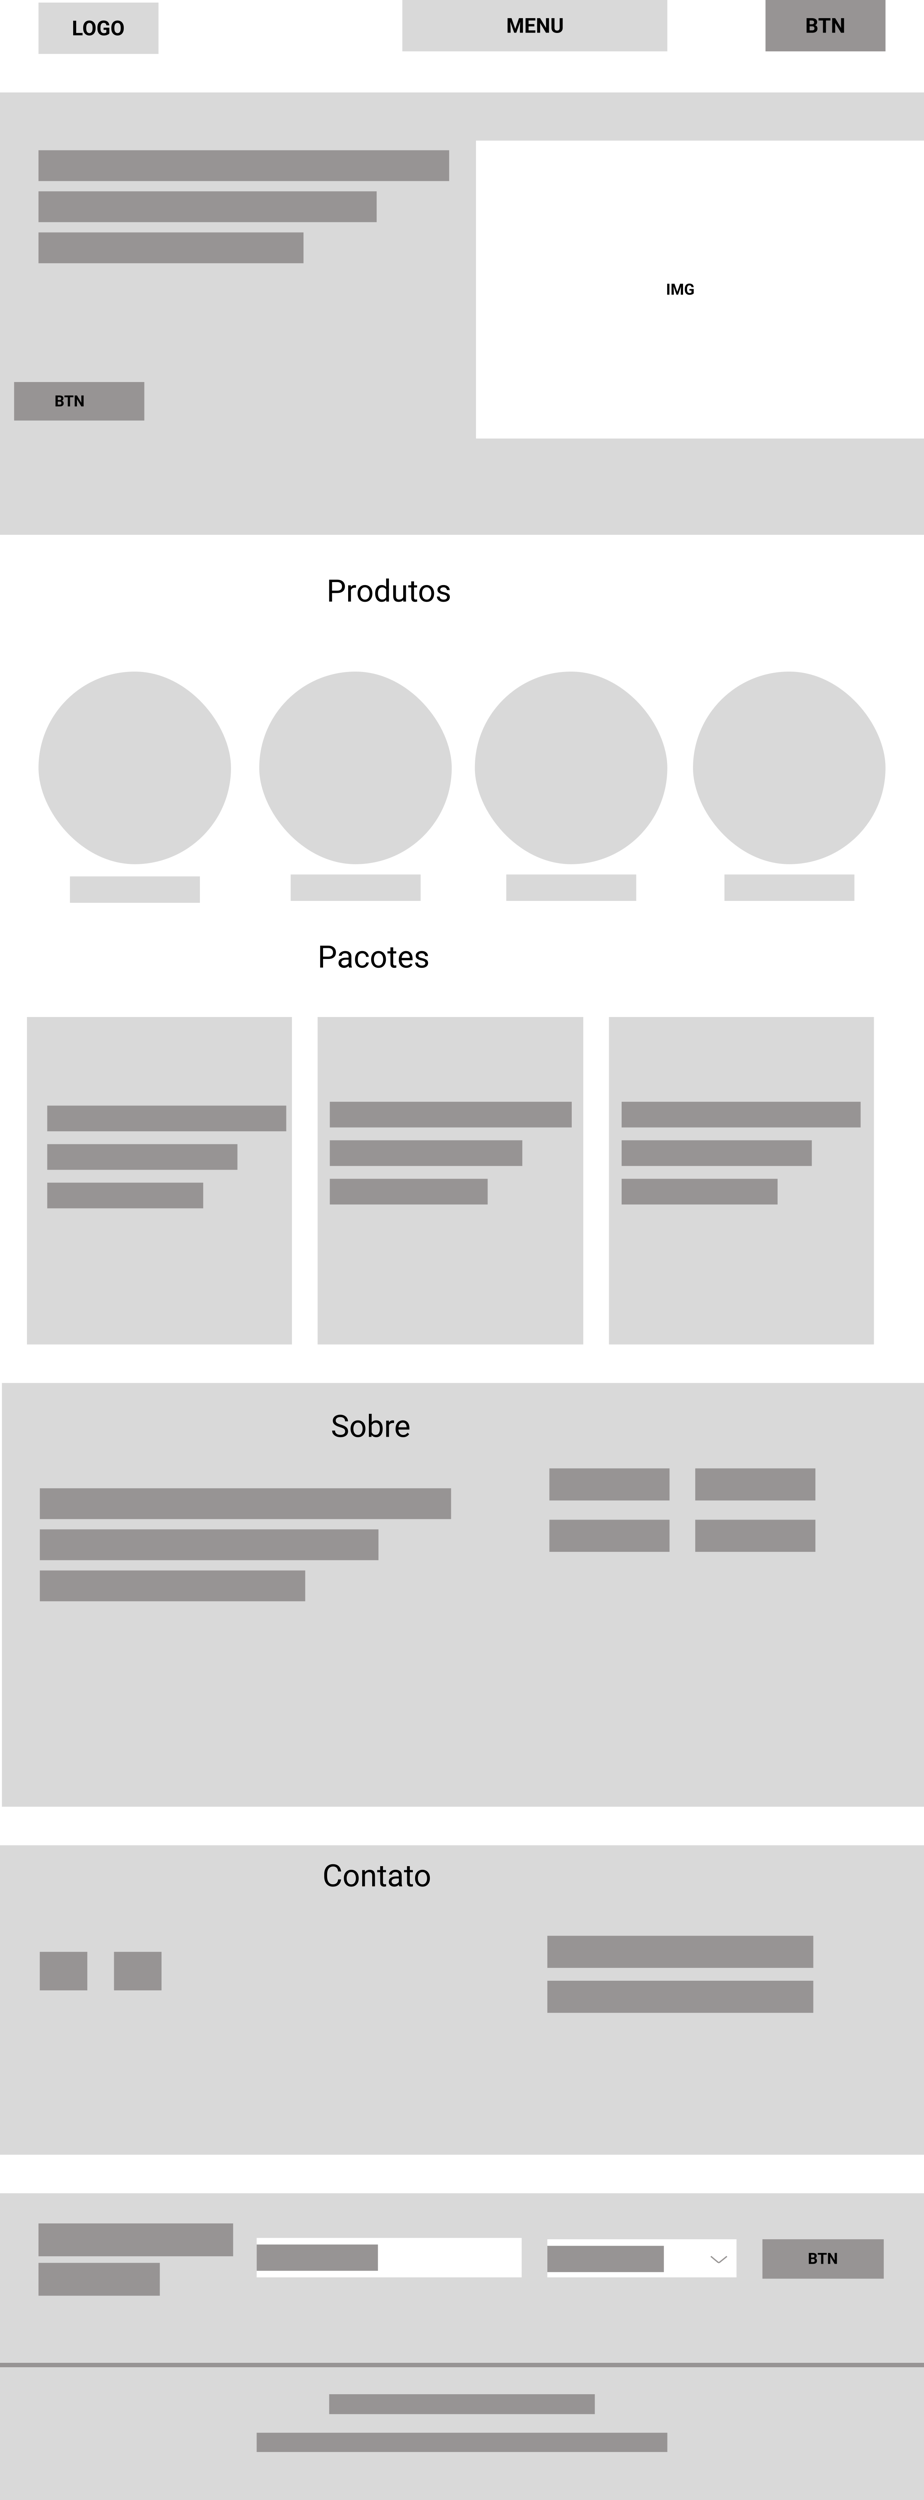 <svg width="1440" height="3894" viewBox="0 0 1440 3894" fill="none" xmlns="http://www.w3.org/2000/svg">
<g clip-path="url(#clip0_2_3)">
<rect width="1440" height="3894" fill="white"/>
<rect x="-18" y="3687" width="1461" height="207" fill="#D9D9D9"/>
<rect x="513" y="3729" width="414" height="31" fill="#979494"/>
<rect x="400" y="3789" width="640" height="30" fill="#979494"/>
<rect y="3680" width="1440" height="7" fill="#979494"/>
<rect x="-13" y="3416" width="1456" height="264" fill="#D9D9D9"/>
<rect x="1188.21" y="3487.65" width="189.07" height="61.413" fill="#979494"/>
<path d="M1267.19 3518.54H1262.81L1262.78 3516.12H1266.46C1267.11 3516.12 1267.64 3516.04 1268.06 3515.88C1268.47 3515.71 1268.78 3515.46 1268.98 3515.14C1269.19 3514.81 1269.3 3514.41 1269.3 3513.94C1269.3 3513.41 1269.2 3512.98 1268.99 3512.65C1268.8 3512.33 1268.49 3512.09 1268.07 3511.94C1267.65 3511.79 1267.12 3511.72 1266.46 3511.72H1264.02V3526.03H1260.51V3508.96H1266.46C1267.45 3508.96 1268.34 3509.06 1269.12 3509.24C1269.91 3509.43 1270.58 3509.72 1271.13 3510.1C1271.67 3510.48 1272.09 3510.97 1272.38 3511.55C1272.67 3512.13 1272.81 3512.82 1272.81 3513.62C1272.81 3514.32 1272.65 3514.97 1272.33 3515.56C1272.02 3516.15 1271.52 3516.64 1270.84 3517.01C1270.17 3517.39 1269.29 3517.6 1268.21 3517.64L1267.19 3518.54ZM1267.04 3526.03H1261.84L1263.22 3523.28H1267.04C1267.65 3523.28 1268.16 3523.19 1268.55 3522.99C1268.94 3522.79 1269.23 3522.51 1269.41 3522.17C1269.6 3521.83 1269.7 3521.43 1269.7 3520.99C1269.7 3520.49 1269.61 3520.05 1269.44 3519.69C1269.27 3519.32 1269.01 3519.04 1268.64 3518.84C1268.27 3518.64 1267.79 3518.54 1267.19 3518.54H1263.8L1263.82 3516.12H1268.04L1268.85 3517.07C1269.89 3517.06 1270.73 3517.24 1271.36 3517.62C1272 3518 1272.47 3518.49 1272.75 3519.09C1273.05 3519.69 1273.2 3520.33 1273.2 3521.02C1273.2 3522.12 1272.96 3523.04 1272.48 3523.79C1272.01 3524.53 1271.31 3525.09 1270.39 3525.46C1269.47 3525.84 1268.36 3526.03 1267.04 3526.03ZM1283.14 3508.96V3526.03H1279.63V3508.96H1283.14ZM1288.39 3508.96V3511.72H1274.47V3508.96H1288.39ZM1304.28 3508.96V3526.03H1300.76L1293.91 3514.59V3526.03H1290.39V3508.96H1293.91L1300.77 3520.41V3508.96H1304.28Z" fill="black"/>
<rect x="853" y="3487.65" width="294.767" height="59.366" fill="white"/>
<g filter="url(#filter0_d_2_3)">
<path d="M1107.83 3514.26L1118.9 3523.45C1119.64 3524.06 1120.7 3524.07 1121.44 3523.47L1132.82 3514.26" stroke="#979494" stroke-width="2"/>
</g>
<rect x="853" y="3497.88" width="181.609" height="40.942" fill="#979494"/>
<rect x="400" y="3485.6" width="413" height="61.413" fill="white"/>
<rect x="400" y="3495.84" width="189" height="40.942" fill="#979494"/>
<rect x="60" y="3463" width="303.322" height="51.178" fill="#979494"/>
<rect x="60" y="3524.41" width="189.071" height="51.178" fill="#979494"/>
<rect x="-18" y="2874" width="1461" height="482" fill="#D9D9D9"/>
<rect x="853" y="3015" width="414.477" height="50" fill="#979494"/>
<rect x="853" y="3085" width="414.477" height="50" fill="#979494"/>
<rect x="177.663" y="3040" width="74.065" height="60" fill="#979494"/>
<rect x="62" y="3040" width="74.065" height="60" fill="#979494"/>
<path d="M527.044 2927.15H531.544C531.309 2929.3 530.692 2931.23 529.692 2932.94C528.692 2934.64 527.278 2935.99 525.45 2936.99C523.622 2937.98 521.341 2938.47 518.606 2938.47C516.606 2938.47 514.786 2938.09 513.145 2937.34C511.52 2936.59 510.122 2935.53 508.95 2934.16C507.778 2932.77 506.872 2931.1 506.231 2929.16C505.606 2927.21 505.294 2925.04 505.294 2922.65V2919.25C505.294 2916.86 505.606 2914.7 506.231 2912.76C506.872 2910.8 507.786 2909.13 508.973 2907.74C510.177 2906.35 511.622 2905.28 513.309 2904.53C514.997 2903.78 516.895 2903.41 519.005 2903.41C521.583 2903.41 523.763 2903.89 525.544 2904.86C527.325 2905.83 528.708 2907.17 529.692 2908.89C530.692 2910.59 531.309 2912.57 531.544 2914.82H527.044C526.825 2913.23 526.419 2911.86 525.825 2910.72C525.231 2909.56 524.388 2908.67 523.294 2908.05C522.2 2907.42 520.77 2907.11 519.005 2907.11C517.489 2907.11 516.153 2907.4 514.997 2907.98C513.856 2908.55 512.895 2909.38 512.114 2910.44C511.348 2911.5 510.77 2912.77 510.38 2914.26C509.989 2915.74 509.794 2917.39 509.794 2919.2V2922.65C509.794 2924.32 509.966 2925.89 510.309 2927.36C510.669 2928.83 511.208 2930.12 511.927 2931.23C512.645 2932.34 513.559 2933.21 514.669 2933.85C515.778 2934.48 517.091 2934.79 518.606 2934.79C520.528 2934.79 522.059 2934.48 523.2 2933.88C524.341 2933.27 525.2 2932.39 525.778 2931.25C526.372 2930.11 526.794 2928.74 527.044 2927.15ZM535.903 2925.6V2925.06C535.903 2923.23 536.169 2921.54 536.7 2919.98C537.231 2918.4 537.997 2917.03 538.997 2915.88C539.997 2914.7 541.208 2913.8 542.63 2913.16C544.052 2912.5 545.645 2912.17 547.411 2912.17C549.192 2912.17 550.794 2912.5 552.216 2913.16C553.653 2913.8 554.872 2914.7 555.872 2915.88C556.888 2917.03 557.661 2918.4 558.192 2919.98C558.723 2921.54 558.989 2923.23 558.989 2925.06V2925.6C558.989 2927.43 558.723 2929.12 558.192 2930.69C557.661 2932.25 556.888 2933.62 555.872 2934.79C554.872 2935.95 553.661 2936.85 552.239 2937.51C550.833 2938.15 549.239 2938.47 547.458 2938.47C545.677 2938.47 544.075 2938.15 542.653 2937.51C541.231 2936.85 540.013 2935.95 538.997 2934.79C537.997 2933.62 537.231 2932.25 536.7 2930.69C536.169 2929.12 535.903 2927.43 535.903 2925.6ZM540.239 2925.06V2925.6C540.239 2926.87 540.388 2928.06 540.684 2929.19C540.981 2930.3 541.427 2931.28 542.02 2932.14C542.63 2933 543.388 2933.68 544.294 2934.18C545.2 2934.66 546.255 2934.91 547.458 2934.91C548.645 2934.91 549.684 2934.66 550.575 2934.18C551.481 2933.68 552.231 2933 552.825 2932.14C553.419 2931.28 553.864 2930.3 554.161 2929.19C554.473 2928.06 554.63 2926.87 554.63 2925.6V2925.06C554.63 2923.81 554.473 2922.63 554.161 2921.52C553.864 2920.4 553.411 2919.41 552.802 2918.55C552.208 2917.67 551.458 2916.98 550.552 2916.48C549.661 2915.98 548.614 2915.73 547.411 2915.73C546.223 2915.73 545.177 2915.98 544.27 2916.48C543.38 2916.98 542.63 2917.67 542.02 2918.55C541.427 2919.41 540.981 2920.4 540.684 2921.52C540.388 2922.63 540.239 2923.81 540.239 2925.06ZM568.763 2918.05V2938H564.427V2912.64H568.528L568.763 2918.05ZM567.731 2924.36L565.927 2924.29C565.942 2922.55 566.2 2920.95 566.7 2919.48C567.2 2918 567.903 2916.71 568.809 2915.62C569.716 2914.52 570.794 2913.68 572.044 2913.09C573.309 2912.48 574.708 2912.17 576.239 2912.17C577.489 2912.17 578.614 2912.34 579.614 2912.69C580.614 2913.02 581.466 2913.55 582.169 2914.28C582.888 2915.02 583.434 2915.97 583.809 2917.14C584.184 2918.3 584.372 2919.71 584.372 2921.38V2938H580.013V2921.34C580.013 2920.01 579.817 2918.95 579.427 2918.15C579.036 2917.34 578.466 2916.75 577.716 2916.39C576.966 2916.02 576.044 2915.83 574.95 2915.83C573.872 2915.83 572.888 2916.05 571.997 2916.51C571.122 2916.96 570.364 2917.59 569.723 2918.38C569.098 2919.18 568.606 2920.09 568.247 2921.12C567.903 2922.14 567.731 2923.22 567.731 2924.36ZM601.575 2912.64V2915.97H587.864V2912.64H601.575ZM592.505 2906.48H596.841V2931.72C596.841 2932.58 596.973 2933.23 597.239 2933.66C597.505 2934.1 597.848 2934.39 598.27 2934.53C598.692 2934.67 599.145 2934.74 599.63 2934.74C599.989 2934.74 600.364 2934.71 600.755 2934.65C601.161 2934.57 601.466 2934.51 601.669 2934.46L601.692 2938C601.348 2938.11 600.895 2938.21 600.333 2938.3C599.786 2938.41 599.122 2938.47 598.341 2938.47C597.278 2938.47 596.302 2938.26 595.411 2937.84C594.52 2937.41 593.809 2936.71 593.278 2935.73C592.763 2934.73 592.505 2933.38 592.505 2931.7V2906.48ZM621.614 2933.66V2920.61C621.614 2919.61 621.411 2918.74 621.005 2918.01C620.614 2917.26 620.02 2916.68 619.223 2916.27C618.427 2915.87 617.442 2915.66 616.27 2915.66C615.177 2915.66 614.216 2915.85 613.388 2916.23C612.575 2916.6 611.934 2917.09 611.466 2917.7C611.013 2918.31 610.786 2918.97 610.786 2919.67H606.45C606.45 2918.77 606.684 2917.87 607.153 2916.98C607.622 2916.09 608.294 2915.28 609.169 2914.56C610.059 2913.83 611.122 2913.25 612.356 2912.83C613.606 2912.39 614.997 2912.17 616.528 2912.17C618.372 2912.17 619.997 2912.48 621.403 2913.11C622.825 2913.73 623.934 2914.68 624.731 2915.95C625.544 2917.2 625.95 2918.77 625.95 2920.66V2932.47C625.95 2933.31 626.02 2934.21 626.161 2935.16C626.317 2936.12 626.544 2936.94 626.841 2937.62V2938H622.317C622.098 2937.5 621.927 2936.84 621.802 2936.01C621.677 2935.16 621.614 2934.38 621.614 2933.66ZM622.364 2922.62L622.411 2925.67H618.028C616.794 2925.67 615.692 2925.77 614.723 2925.98C613.755 2926.16 612.942 2926.45 612.286 2926.84C611.63 2927.23 611.13 2927.73 610.786 2928.32C610.442 2928.9 610.27 2929.58 610.27 2930.36C610.27 2931.16 610.45 2931.88 610.809 2932.54C611.169 2933.2 611.708 2933.72 612.427 2934.11C613.161 2934.48 614.059 2934.67 615.122 2934.67C616.45 2934.67 617.622 2934.39 618.638 2933.83C619.653 2933.27 620.458 2932.58 621.052 2931.77C621.661 2930.95 621.989 2930.16 622.036 2929.4L623.888 2931.48C623.778 2932.14 623.481 2932.87 622.997 2933.66C622.513 2934.46 621.864 2935.23 621.052 2935.96C620.255 2936.68 619.302 2937.28 618.192 2937.77C617.098 2938.23 615.864 2938.47 614.489 2938.47C612.77 2938.47 611.263 2938.13 609.966 2937.46C608.684 2936.79 607.684 2935.89 606.966 2934.77C606.263 2933.62 605.911 2932.35 605.911 2930.95C605.911 2929.59 606.177 2928.39 606.708 2927.36C607.239 2926.31 608.005 2925.45 609.005 2924.76C610.005 2924.05 611.208 2923.52 612.614 2923.16C614.02 2922.8 615.591 2922.62 617.325 2922.62H622.364ZM643.388 2912.64V2915.97H629.677V2912.64H643.388ZM634.317 2906.48H638.653V2931.72C638.653 2932.58 638.786 2933.23 639.052 2933.66C639.317 2934.1 639.661 2934.39 640.083 2934.53C640.505 2934.67 640.958 2934.74 641.442 2934.74C641.802 2934.74 642.177 2934.71 642.567 2934.65C642.973 2934.57 643.278 2934.51 643.481 2934.46L643.505 2938C643.161 2938.11 642.708 2938.21 642.145 2938.3C641.598 2938.41 640.934 2938.47 640.153 2938.47C639.091 2938.47 638.114 2938.26 637.223 2937.84C636.333 2937.41 635.622 2936.71 635.091 2935.73C634.575 2934.73 634.317 2933.38 634.317 2931.7V2906.48ZM646.856 2925.6V2925.06C646.856 2923.23 647.122 2921.54 647.653 2919.98C648.184 2918.4 648.95 2917.03 649.95 2915.88C650.95 2914.7 652.161 2913.8 653.583 2913.16C655.005 2912.5 656.598 2912.17 658.364 2912.17C660.145 2912.17 661.747 2912.5 663.169 2913.16C664.606 2913.8 665.825 2914.7 666.825 2915.88C667.841 2917.03 668.614 2918.4 669.145 2919.98C669.677 2921.54 669.942 2923.23 669.942 2925.06V2925.6C669.942 2927.43 669.677 2929.12 669.145 2930.69C668.614 2932.25 667.841 2933.62 666.825 2934.79C665.825 2935.95 664.614 2936.85 663.192 2937.51C661.786 2938.15 660.192 2938.47 658.411 2938.47C656.63 2938.47 655.028 2938.15 653.606 2937.51C652.184 2936.85 650.966 2935.95 649.95 2934.79C648.95 2933.62 648.184 2932.25 647.653 2930.69C647.122 2929.12 646.856 2927.43 646.856 2925.6ZM651.192 2925.06V2925.6C651.192 2926.87 651.341 2928.06 651.638 2929.19C651.934 2930.3 652.38 2931.28 652.973 2932.14C653.583 2933 654.341 2933.68 655.247 2934.18C656.153 2934.66 657.208 2934.91 658.411 2934.91C659.598 2934.91 660.638 2934.66 661.528 2934.18C662.434 2933.68 663.184 2933 663.778 2932.14C664.372 2931.28 664.817 2930.3 665.114 2929.19C665.427 2928.06 665.583 2926.87 665.583 2925.6V2925.06C665.583 2923.81 665.427 2922.63 665.114 2921.52C664.817 2920.4 664.364 2919.41 663.755 2918.55C663.161 2917.67 662.411 2916.98 661.505 2916.48C660.614 2915.98 659.567 2915.73 658.364 2915.73C657.177 2915.73 656.13 2915.98 655.223 2916.48C654.333 2916.98 653.583 2917.67 652.973 2918.55C652.38 2919.41 651.934 2920.4 651.638 2921.52C651.341 2922.63 651.192 2923.81 651.192 2925.06Z" fill="black"/>
<rect x="3" y="2154" width="1440" height="660" fill="#D9D9D9"/>
<rect x="1083.5" y="2287" width="187.26" height="50" fill="#979494"/>
<rect x="856.185" y="2367" width="187.26" height="50" fill="#979494"/>
<rect x="1083.5" y="2367" width="187.26" height="50" fill="#979494"/>
<rect x="856.185" y="2287" width="187.26" height="50" fill="#979494"/>
<rect x="62.082" y="2318" width="640.89" height="48" fill="#979494"/>
<rect x="62.082" y="2382" width="527.733" height="48" fill="#979494"/>
<rect x="62.082" y="2446" width="413.574" height="48" fill="#979494"/>
<path d="M537.861 2229.38C537.861 2228.58 537.736 2227.88 537.486 2227.27C537.251 2226.64 536.829 2226.08 536.22 2225.58C535.626 2225.08 534.798 2224.6 533.736 2224.15C532.689 2223.7 531.361 2223.23 529.751 2222.77C528.064 2222.27 526.54 2221.71 525.181 2221.1C523.822 2220.48 522.657 2219.77 521.689 2218.97C520.72 2218.17 519.978 2217.26 519.462 2216.23C518.947 2215.2 518.689 2214.02 518.689 2212.69C518.689 2211.36 518.962 2210.13 519.509 2209.01C520.056 2207.88 520.837 2206.91 521.853 2206.08C522.884 2205.23 524.111 2204.58 525.532 2204.11C526.954 2203.64 528.54 2203.41 530.29 2203.41C532.853 2203.41 535.025 2203.9 536.806 2204.88C538.603 2205.85 539.97 2207.12 540.907 2208.7C541.845 2210.27 542.314 2211.94 542.314 2213.72H537.814C537.814 2212.44 537.54 2211.3 536.993 2210.32C536.447 2209.32 535.618 2208.54 534.509 2207.98C533.4 2207.4 531.993 2207.11 530.29 2207.11C528.681 2207.11 527.353 2207.35 526.306 2207.84C525.259 2208.32 524.478 2208.98 523.962 2209.8C523.462 2210.63 523.212 2211.58 523.212 2212.64C523.212 2213.36 523.361 2214.02 523.657 2214.61C523.97 2215.19 524.447 2215.73 525.087 2216.23C525.743 2216.73 526.572 2217.19 527.572 2217.61C528.587 2218.03 529.798 2218.44 531.204 2218.83C533.142 2219.38 534.814 2219.98 536.22 2220.66C537.626 2221.33 538.782 2222.09 539.689 2222.93C540.611 2223.76 541.29 2224.7 541.728 2225.77C542.181 2226.81 542.407 2228 542.407 2229.33C542.407 2230.72 542.126 2231.98 541.564 2233.1C541.001 2234.23 540.197 2235.19 539.15 2235.98C538.103 2236.78 536.845 2237.4 535.376 2237.84C533.923 2238.26 532.298 2238.47 530.501 2238.47C528.923 2238.47 527.368 2238.25 525.837 2237.81C524.322 2237.38 522.939 2236.72 521.689 2235.84C520.454 2234.97 519.462 2233.89 518.712 2232.61C517.978 2231.31 517.611 2229.81 517.611 2228.11H522.111C522.111 2229.28 522.337 2230.29 522.79 2231.13C523.243 2231.96 523.861 2232.65 524.642 2233.2C525.439 2233.74 526.337 2234.15 527.337 2234.41C528.353 2234.66 529.407 2234.79 530.501 2234.79C532.079 2234.79 533.415 2234.57 534.509 2234.13C535.603 2233.7 536.431 2233.07 536.993 2232.26C537.572 2231.45 537.861 2230.48 537.861 2229.38ZM546.368 2225.6V2225.06C546.368 2223.23 546.634 2221.54 547.165 2219.98C547.697 2218.4 548.462 2217.03 549.462 2215.88C550.462 2214.7 551.673 2213.8 553.095 2213.16C554.517 2212.5 556.111 2212.17 557.876 2212.17C559.657 2212.17 561.259 2212.5 562.681 2213.16C564.118 2213.8 565.337 2214.7 566.337 2215.88C567.353 2217.03 568.126 2218.4 568.657 2219.98C569.189 2221.54 569.454 2223.23 569.454 2225.06V2225.6C569.454 2227.43 569.189 2229.12 568.657 2230.69C568.126 2232.25 567.353 2233.62 566.337 2234.79C565.337 2235.95 564.126 2236.85 562.704 2237.51C561.298 2238.15 559.704 2238.47 557.923 2238.47C556.142 2238.47 554.54 2238.15 553.118 2237.51C551.697 2236.85 550.478 2235.95 549.462 2234.79C548.462 2233.62 547.697 2232.25 547.165 2230.69C546.634 2229.12 546.368 2227.43 546.368 2225.6ZM550.704 2225.06V2225.6C550.704 2226.87 550.853 2228.06 551.15 2229.19C551.447 2230.3 551.892 2231.28 552.486 2232.14C553.095 2233 553.853 2233.68 554.759 2234.18C555.665 2234.66 556.72 2234.91 557.923 2234.91C559.111 2234.91 560.15 2234.66 561.04 2234.18C561.947 2233.68 562.697 2233 563.29 2232.14C563.884 2231.28 564.329 2230.3 564.626 2229.19C564.939 2228.06 565.095 2226.87 565.095 2225.6V2225.06C565.095 2223.81 564.939 2222.63 564.626 2221.52C564.329 2220.4 563.876 2219.41 563.267 2218.55C562.673 2217.67 561.923 2216.98 561.017 2216.48C560.126 2215.98 559.079 2215.73 557.876 2215.73C556.689 2215.73 555.642 2215.98 554.736 2216.48C553.845 2216.98 553.095 2217.67 552.486 2218.55C551.892 2219.41 551.447 2220.4 551.15 2221.52C550.853 2222.63 550.704 2223.81 550.704 2225.06ZM574.868 2202H579.228V2233.08L578.853 2238H574.868V2202ZM596.361 2225.11V2225.6C596.361 2227.45 596.142 2229.16 595.704 2230.73C595.267 2232.3 594.626 2233.66 593.782 2234.81C592.939 2235.97 591.907 2236.87 590.689 2237.51C589.47 2238.15 588.072 2238.47 586.493 2238.47C584.884 2238.47 583.47 2238.2 582.251 2237.65C581.048 2237.09 580.032 2236.28 579.204 2235.23C578.376 2234.19 577.712 2232.92 577.212 2231.44C576.728 2229.95 576.392 2228.28 576.204 2226.42V2224.27C576.392 2222.39 576.728 2220.71 577.212 2219.23C577.712 2217.74 578.376 2216.48 579.204 2215.43C580.032 2214.37 581.048 2213.56 582.251 2213.02C583.454 2212.45 584.853 2212.17 586.447 2212.17C588.04 2212.17 589.454 2212.48 590.689 2213.11C591.923 2213.72 592.954 2214.59 593.782 2215.73C594.626 2216.88 595.267 2218.24 595.704 2219.84C596.142 2221.41 596.361 2223.17 596.361 2225.11ZM592.001 2225.6V2225.11C592.001 2223.84 591.884 2222.66 591.65 2221.55C591.415 2220.42 591.04 2219.44 590.525 2218.59C590.009 2217.73 589.329 2217.06 588.486 2216.58C587.642 2216.08 586.603 2215.83 585.368 2215.83C584.275 2215.83 583.322 2216.02 582.509 2216.39C581.712 2216.77 581.032 2217.27 580.47 2217.91C579.907 2218.54 579.447 2219.26 579.087 2220.07C578.743 2220.87 578.486 2221.7 578.314 2222.55V2228.2C578.564 2229.3 578.97 2230.35 579.532 2231.37C580.111 2232.37 580.876 2233.19 581.829 2233.83C582.798 2234.47 583.993 2234.79 585.415 2234.79C586.587 2234.79 587.587 2234.55 588.415 2234.09C589.259 2233.6 589.939 2232.94 590.454 2232.09C590.986 2231.25 591.376 2230.27 591.626 2229.16C591.876 2228.05 592.001 2226.87 592.001 2225.6ZM606.181 2216.62V2238H601.845V2212.64H606.064L606.181 2216.62ZM614.103 2212.5L614.079 2216.53C613.72 2216.45 613.376 2216.41 613.048 2216.39C612.736 2216.36 612.376 2216.34 611.97 2216.34C610.97 2216.34 610.087 2216.5 609.322 2216.81C608.556 2217.12 607.907 2217.56 607.376 2218.12C606.845 2218.69 606.423 2219.36 606.111 2220.14C605.814 2220.91 605.618 2221.75 605.525 2222.67L604.306 2223.38C604.306 2221.84 604.454 2220.41 604.751 2219.06C605.064 2217.72 605.54 2216.53 606.181 2215.5C606.822 2214.45 607.634 2213.64 608.618 2213.06C609.618 2212.47 610.806 2212.17 612.181 2212.17C612.493 2212.17 612.853 2212.21 613.259 2212.29C613.665 2212.35 613.947 2212.42 614.103 2212.5ZM628.165 2238.47C626.4 2238.47 624.798 2238.17 623.361 2237.58C621.939 2236.97 620.712 2236.12 619.681 2235.02C618.665 2233.93 617.884 2232.63 617.337 2231.13C616.79 2229.63 616.517 2227.99 616.517 2226.21V2225.23C616.517 2223.16 616.822 2221.33 617.431 2219.72C618.04 2218.09 618.868 2216.72 619.915 2215.59C620.962 2214.47 622.15 2213.62 623.478 2213.04C624.806 2212.46 626.181 2212.17 627.603 2212.17C629.415 2212.17 630.978 2212.48 632.29 2213.11C633.618 2213.73 634.704 2214.61 635.548 2215.73C636.392 2216.84 637.017 2218.16 637.423 2219.67C637.829 2221.17 638.032 2222.81 638.032 2224.59V2226.54H619.095V2223H633.697V2222.67C633.634 2221.55 633.4 2220.45 632.993 2219.39C632.603 2218.33 631.978 2217.45 631.118 2216.77C630.259 2216.08 629.087 2215.73 627.603 2215.73C626.618 2215.73 625.712 2215.95 624.884 2216.37C624.056 2216.77 623.345 2217.38 622.751 2218.2C622.157 2219.01 621.697 2220 621.368 2221.17C621.04 2222.34 620.876 2223.7 620.876 2225.23V2226.21C620.876 2227.41 621.04 2228.55 621.368 2229.61C621.712 2230.66 622.204 2231.58 622.845 2232.38C623.501 2233.17 624.29 2233.8 625.212 2234.25C626.15 2234.7 627.212 2234.93 628.4 2234.93C629.931 2234.93 631.228 2234.62 632.29 2233.99C633.353 2233.37 634.282 2232.53 635.079 2231.48L637.704 2233.57C637.157 2234.4 636.462 2235.19 635.618 2235.94C634.775 2236.69 633.736 2237.3 632.501 2237.77C631.282 2238.23 629.837 2238.47 628.165 2238.47Z" fill="black"/>
<path d="M511.547 1493.62H502.43V1489.94H511.547C513.312 1489.94 514.742 1489.66 515.836 1489.09C516.93 1488.53 517.727 1487.75 518.227 1486.75C518.742 1485.75 519 1484.61 519 1483.33C519 1482.16 518.742 1481.05 518.227 1480.02C517.727 1478.99 516.93 1478.16 515.836 1477.54C514.742 1476.9 513.312 1476.58 511.547 1476.58H503.484V1507H498.961V1472.88H511.547C514.125 1472.88 516.305 1473.32 518.086 1474.21C519.867 1475.1 521.219 1476.34 522.141 1477.91C523.062 1479.48 523.523 1481.27 523.523 1483.28C523.523 1485.47 523.062 1487.34 522.141 1488.88C521.219 1490.43 519.867 1491.61 518.086 1492.42C516.305 1493.22 514.125 1493.62 511.547 1493.62ZM543.258 1502.66V1489.61C543.258 1488.61 543.055 1487.74 542.648 1487.01C542.258 1486.26 541.664 1485.68 540.867 1485.27C540.07 1484.87 539.086 1484.66 537.914 1484.66C536.82 1484.66 535.859 1484.85 535.031 1485.23C534.219 1485.6 533.578 1486.09 533.109 1486.7C532.656 1487.31 532.43 1487.97 532.43 1488.67H528.094C528.094 1487.77 528.328 1486.87 528.797 1485.98C529.266 1485.09 529.938 1484.28 530.812 1483.56C531.703 1482.83 532.766 1482.25 534 1481.83C535.25 1481.39 536.641 1481.17 538.172 1481.17C540.016 1481.17 541.641 1481.48 543.047 1482.11C544.469 1482.73 545.578 1483.68 546.375 1484.95C547.188 1486.2 547.594 1487.77 547.594 1489.66V1501.47C547.594 1502.31 547.664 1503.21 547.805 1504.16C547.961 1505.12 548.188 1505.94 548.484 1506.62V1507H543.961C543.742 1506.5 543.57 1505.84 543.445 1505.01C543.32 1504.16 543.258 1503.38 543.258 1502.66ZM544.008 1491.62L544.055 1494.67H539.672C538.438 1494.67 537.336 1494.77 536.367 1494.98C535.398 1495.16 534.586 1495.45 533.93 1495.84C533.273 1496.23 532.773 1496.73 532.43 1497.32C532.086 1497.9 531.914 1498.58 531.914 1499.36C531.914 1500.16 532.094 1500.88 532.453 1501.54C532.812 1502.2 533.352 1502.72 534.07 1503.11C534.805 1503.48 535.703 1503.67 536.766 1503.67C538.094 1503.67 539.266 1503.39 540.281 1502.83C541.297 1502.27 542.102 1501.58 542.695 1500.77C543.305 1499.95 543.633 1499.16 543.68 1498.4L545.531 1500.48C545.422 1501.14 545.125 1501.87 544.641 1502.66C544.156 1503.46 543.508 1504.23 542.695 1504.96C541.898 1505.68 540.945 1506.28 539.836 1506.77C538.742 1507.23 537.508 1507.47 536.133 1507.47C534.414 1507.47 532.906 1507.13 531.609 1506.46C530.328 1505.79 529.328 1504.89 528.609 1503.77C527.906 1502.62 527.555 1501.35 527.555 1499.95C527.555 1498.59 527.82 1497.39 528.352 1496.36C528.883 1495.31 529.648 1494.45 530.648 1493.76C531.648 1493.05 532.852 1492.52 534.258 1492.16C535.664 1491.8 537.234 1491.62 538.969 1491.62H544.008ZM564.562 1503.91C565.594 1503.91 566.547 1503.7 567.422 1503.27C568.297 1502.85 569.016 1502.27 569.578 1501.54C570.141 1500.79 570.461 1499.94 570.539 1498.98H574.664C574.586 1500.48 574.078 1501.88 573.141 1503.18C572.219 1504.46 571.008 1505.5 569.508 1506.3C568.008 1507.08 566.359 1507.47 564.562 1507.47C562.656 1507.47 560.992 1507.13 559.57 1506.46C558.164 1505.79 556.992 1504.87 556.055 1503.7C555.133 1502.52 554.438 1501.18 553.969 1499.66C553.516 1498.13 553.289 1496.52 553.289 1494.81V1493.83C553.289 1492.12 553.516 1490.52 553.969 1489C554.438 1487.47 555.133 1486.12 556.055 1484.95C556.992 1483.77 558.164 1482.85 559.57 1482.18C560.992 1481.51 562.656 1481.17 564.562 1481.17C566.547 1481.17 568.281 1481.58 569.766 1482.39C571.25 1483.19 572.414 1484.28 573.258 1485.67C574.117 1487.05 574.586 1488.61 574.664 1490.36H570.539C570.461 1489.31 570.164 1488.37 569.648 1487.52C569.148 1486.68 568.461 1486.01 567.586 1485.51C566.727 1484.99 565.719 1484.73 564.562 1484.73C563.234 1484.73 562.117 1485 561.211 1485.53C560.32 1486.05 559.609 1486.75 559.078 1487.64C558.562 1488.52 558.188 1489.49 557.953 1490.57C557.734 1491.63 557.625 1492.72 557.625 1493.83V1494.81C557.625 1495.92 557.734 1497.02 557.953 1498.09C558.172 1499.17 558.539 1500.15 559.055 1501.02C559.586 1501.9 560.297 1502.6 561.188 1503.13C562.094 1503.65 563.219 1503.91 564.562 1503.91ZM578.391 1494.6V1494.06C578.391 1492.23 578.656 1490.54 579.188 1488.98C579.719 1487.4 580.484 1486.03 581.484 1484.88C582.484 1483.7 583.695 1482.8 585.117 1482.16C586.539 1481.5 588.133 1481.17 589.898 1481.17C591.68 1481.17 593.281 1481.5 594.703 1482.16C596.141 1482.8 597.359 1483.7 598.359 1484.88C599.375 1486.03 600.148 1487.4 600.68 1488.98C601.211 1490.54 601.477 1492.23 601.477 1494.06V1494.6C601.477 1496.43 601.211 1498.12 600.68 1499.69C600.148 1501.25 599.375 1502.62 598.359 1503.79C597.359 1504.95 596.148 1505.85 594.727 1506.51C593.32 1507.15 591.727 1507.47 589.945 1507.47C588.164 1507.47 586.562 1507.15 585.141 1506.51C583.719 1505.85 582.5 1504.95 581.484 1503.79C580.484 1502.62 579.719 1501.25 579.188 1499.69C578.656 1498.12 578.391 1496.43 578.391 1494.6ZM582.727 1494.06V1494.6C582.727 1495.87 582.875 1497.06 583.172 1498.19C583.469 1499.3 583.914 1500.28 584.508 1501.14C585.117 1502 585.875 1502.68 586.781 1503.18C587.688 1503.66 588.742 1503.91 589.945 1503.91C591.133 1503.91 592.172 1503.66 593.062 1503.18C593.969 1502.68 594.719 1502 595.312 1501.14C595.906 1500.28 596.352 1499.3 596.648 1498.19C596.961 1497.06 597.117 1495.87 597.117 1494.6V1494.06C597.117 1492.81 596.961 1491.63 596.648 1490.52C596.352 1489.4 595.898 1488.41 595.289 1487.55C594.695 1486.67 593.945 1485.98 593.039 1485.48C592.148 1484.98 591.102 1484.73 589.898 1484.73C588.711 1484.73 587.664 1484.98 586.758 1485.48C585.867 1485.98 585.117 1486.67 584.508 1487.55C583.914 1488.41 583.469 1489.4 583.172 1490.52C582.875 1491.63 582.727 1492.81 582.727 1494.06ZM617.531 1481.64V1484.97H603.82V1481.64H617.531ZM608.461 1475.48H612.797V1500.72C612.797 1501.58 612.93 1502.23 613.195 1502.66C613.461 1503.1 613.805 1503.39 614.227 1503.53C614.648 1503.67 615.102 1503.74 615.586 1503.74C615.945 1503.74 616.32 1503.71 616.711 1503.65C617.117 1503.57 617.422 1503.51 617.625 1503.46L617.648 1507C617.305 1507.11 616.852 1507.21 616.289 1507.3C615.742 1507.41 615.078 1507.47 614.297 1507.47C613.234 1507.47 612.258 1507.26 611.367 1506.84C610.477 1506.41 609.766 1505.71 609.234 1504.73C608.719 1503.73 608.461 1502.38 608.461 1500.7V1475.48ZM633.141 1507.47C631.375 1507.47 629.773 1507.17 628.336 1506.58C626.914 1505.97 625.688 1505.12 624.656 1504.02C623.641 1502.93 622.859 1501.63 622.312 1500.13C621.766 1498.63 621.492 1496.99 621.492 1495.21V1494.23C621.492 1492.16 621.797 1490.33 622.406 1488.72C623.016 1487.09 623.844 1485.72 624.891 1484.59C625.938 1483.47 627.125 1482.62 628.453 1482.04C629.781 1481.46 631.156 1481.17 632.578 1481.17C634.391 1481.17 635.953 1481.48 637.266 1482.11C638.594 1482.73 639.68 1483.61 640.523 1484.73C641.367 1485.84 641.992 1487.16 642.398 1488.67C642.805 1490.17 643.008 1491.81 643.008 1493.59V1495.54H624.07V1492H638.672V1491.67C638.609 1490.55 638.375 1489.45 637.969 1488.39C637.578 1487.33 636.953 1486.45 636.094 1485.77C635.234 1485.08 634.062 1484.73 632.578 1484.73C631.594 1484.73 630.688 1484.95 629.859 1485.37C629.031 1485.77 628.32 1486.38 627.727 1487.2C627.133 1488.01 626.672 1489 626.344 1490.17C626.016 1491.34 625.852 1492.7 625.852 1494.23V1495.21C625.852 1496.41 626.016 1497.55 626.344 1498.61C626.688 1499.66 627.18 1500.58 627.82 1501.38C628.477 1502.17 629.266 1502.8 630.188 1503.25C631.125 1503.7 632.188 1503.93 633.375 1503.93C634.906 1503.93 636.203 1503.62 637.266 1502.99C638.328 1502.37 639.258 1501.53 640.055 1500.48L642.68 1502.57C642.133 1503.4 641.438 1504.19 640.594 1504.94C639.75 1505.69 638.711 1506.3 637.477 1506.77C636.258 1507.23 634.812 1507.47 633.141 1507.47ZM662.836 1500.27C662.836 1499.65 662.695 1499.07 662.414 1498.54C662.148 1497.99 661.594 1497.5 660.75 1497.06C659.922 1496.61 658.672 1496.22 657 1495.89C655.594 1495.59 654.32 1495.24 653.18 1494.84C652.055 1494.43 651.094 1493.94 650.297 1493.36C649.516 1492.78 648.914 1492.1 648.492 1491.32C648.07 1490.54 647.859 1489.62 647.859 1488.58C647.859 1487.58 648.078 1486.63 648.516 1485.74C648.969 1484.85 649.602 1484.06 650.414 1483.38C651.242 1482.69 652.234 1482.15 653.391 1481.76C654.547 1481.37 655.836 1481.17 657.258 1481.17C659.289 1481.17 661.023 1481.53 662.461 1482.25C663.898 1482.97 665 1483.93 665.766 1485.13C666.531 1486.32 666.914 1487.64 666.914 1489.09H662.578C662.578 1488.39 662.367 1487.71 661.945 1487.05C661.539 1486.38 660.938 1485.83 660.141 1485.39C659.359 1484.95 658.398 1484.73 657.258 1484.73C656.055 1484.73 655.078 1484.92 654.328 1485.3C653.594 1485.66 653.055 1486.12 652.711 1486.68C652.383 1487.24 652.219 1487.84 652.219 1488.46C652.219 1488.93 652.297 1489.35 652.453 1489.73C652.625 1490.09 652.922 1490.42 653.344 1490.73C653.766 1491.03 654.359 1491.31 655.125 1491.58C655.891 1491.84 656.867 1492.11 658.055 1492.38C660.133 1492.84 661.844 1493.41 663.188 1494.06C664.531 1494.72 665.531 1495.52 666.188 1496.48C666.844 1497.43 667.172 1498.59 667.172 1499.95C667.172 1501.05 666.938 1502.07 666.469 1502.99C666.016 1503.91 665.352 1504.71 664.477 1505.38C663.617 1506.04 662.586 1506.55 661.383 1506.93C660.195 1507.29 658.859 1507.47 657.375 1507.47C655.141 1507.47 653.25 1507.07 651.703 1506.27C650.156 1505.48 648.984 1504.45 648.188 1503.18C647.391 1501.91 646.992 1500.58 646.992 1499.17H651.352C651.414 1500.36 651.758 1501.3 652.383 1502.01C653.008 1502.7 653.773 1503.19 654.68 1503.48C655.586 1503.77 656.484 1503.91 657.375 1503.91C658.562 1503.91 659.555 1503.75 660.352 1503.44C661.164 1503.12 661.781 1502.7 662.203 1502.15C662.625 1501.6 662.836 1500.98 662.836 1500.27Z" fill="black"/>
<rect x="949" y="1584" width="413" height="510" fill="#D9D9D9"/>
<rect x="968.761" y="1716" width="372.49" height="40" fill="#979494"/>
<rect x="968.761" y="1776" width="296.411" height="40" fill="#979494"/>
<rect x="968.761" y="1836" width="243.057" height="40" fill="#979494"/>
<rect x="495" y="1584" width="414" height="510" fill="#D9D9D9"/>
<rect x="514" y="1716" width="377" height="40" fill="#979494"/>
<rect x="514" y="1776" width="300" height="40" fill="#979494"/>
<rect x="514" y="1836" width="246" height="40" fill="#979494"/>
<rect x="42" y="1584" width="413" height="510" fill="#D9D9D9"/>
<rect x="73.617" y="1722" width="372.49" height="40" fill="#979494"/>
<rect x="73.617" y="1782" width="296.411" height="40" fill="#979494"/>
<rect x="73.617" y="1842" width="243.057" height="40" fill="#979494"/>
<rect x="1129" y="1362" width="202.545" height="41.138" fill="#D9D9D9"/>
<rect x="1080" y="1046" width="300" height="300" rx="150" fill="#D9D9D9"/>
<rect x="789" y="1362" width="202.545" height="41.138" fill="#D9D9D9"/>
<rect x="740" y="1046" width="300" height="300" rx="150" fill="#D9D9D9"/>
<rect x="453" y="1362" width="202.545" height="41.138" fill="#D9D9D9"/>
<rect x="404" y="1046" width="300" height="300" rx="150" fill="#D9D9D9"/>
<rect x="109" y="1365" width="202.545" height="41.138" fill="#D9D9D9"/>
<rect x="60" y="1046" width="300" height="300" rx="150" fill="#D9D9D9"/>
<path d="M525.547 923.617H516.43V919.938H525.547C527.312 919.938 528.742 919.656 529.836 919.094C530.93 918.531 531.727 917.75 532.227 916.75C532.742 915.75 533 914.609 533 913.328C533 912.156 532.742 911.055 532.227 910.023C531.727 908.992 530.93 908.164 529.836 907.539C528.742 906.898 527.312 906.578 525.547 906.578H517.484V937H512.961V902.875H525.547C528.125 902.875 530.305 903.32 532.086 904.211C533.867 905.102 535.219 906.336 536.141 907.914C537.062 909.477 537.523 911.266 537.523 913.281C537.523 915.469 537.062 917.336 536.141 918.883C535.219 920.43 533.867 921.609 532.086 922.422C530.305 923.219 528.125 923.617 525.547 923.617ZM546.922 915.625V937H542.586V911.641H546.805L546.922 915.625ZM554.844 911.5L554.82 915.531C554.461 915.453 554.117 915.406 553.789 915.391C553.477 915.359 553.117 915.344 552.711 915.344C551.711 915.344 550.828 915.5 550.062 915.812C549.297 916.125 548.648 916.562 548.117 917.125C547.586 917.688 547.164 918.359 546.852 919.141C546.555 919.906 546.359 920.75 546.266 921.672L545.047 922.375C545.047 920.844 545.195 919.406 545.492 918.062C545.805 916.719 546.281 915.531 546.922 914.5C547.562 913.453 548.375 912.641 549.359 912.062C550.359 911.469 551.547 911.172 552.922 911.172C553.234 911.172 553.594 911.211 554 911.289C554.406 911.352 554.688 911.422 554.844 911.5ZM557.234 924.602V924.062C557.234 922.234 557.5 920.539 558.031 918.977C558.562 917.398 559.328 916.031 560.328 914.875C561.328 913.703 562.539 912.797 563.961 912.156C565.383 911.5 566.977 911.172 568.742 911.172C570.523 911.172 572.125 911.5 573.547 912.156C574.984 912.797 576.203 913.703 577.203 914.875C578.219 916.031 578.992 917.398 579.523 918.977C580.055 920.539 580.32 922.234 580.32 924.062V924.602C580.32 926.43 580.055 928.125 579.523 929.688C578.992 931.25 578.219 932.617 577.203 933.789C576.203 934.945 574.992 935.852 573.57 936.508C572.164 937.148 570.57 937.469 568.789 937.469C567.008 937.469 565.406 937.148 563.984 936.508C562.562 935.852 561.344 934.945 560.328 933.789C559.328 932.617 558.562 931.25 558.031 929.688C557.5 928.125 557.234 926.43 557.234 924.602ZM561.57 924.062V924.602C561.57 925.867 561.719 927.062 562.016 928.188C562.312 929.297 562.758 930.281 563.352 931.141C563.961 932 564.719 932.68 565.625 933.18C566.531 933.664 567.586 933.906 568.789 933.906C569.977 933.906 571.016 933.664 571.906 933.18C572.812 932.68 573.562 932 574.156 931.141C574.75 930.281 575.195 929.297 575.492 928.188C575.805 927.062 575.961 925.867 575.961 924.602V924.062C575.961 922.812 575.805 921.633 575.492 920.523C575.195 919.398 574.742 918.406 574.133 917.547C573.539 916.672 572.789 915.984 571.883 915.484C570.992 914.984 569.945 914.734 568.742 914.734C567.555 914.734 566.508 914.984 565.602 915.484C564.711 915.984 563.961 916.672 563.352 917.547C562.758 918.406 562.312 919.398 562.016 920.523C561.719 921.633 561.57 922.812 561.57 924.062ZM601.742 932.078V901H606.102V937H602.117L601.742 932.078ZM584.68 924.602V924.109C584.68 922.172 584.914 920.414 585.383 918.836C585.867 917.242 586.547 915.875 587.422 914.734C588.312 913.594 589.367 912.719 590.586 912.109C591.82 911.484 593.195 911.172 594.711 911.172C596.305 911.172 597.695 911.453 598.883 912.016C600.086 912.562 601.102 913.367 601.93 914.43C602.773 915.477 603.438 916.742 603.922 918.227C604.406 919.711 604.742 921.391 604.93 923.266V925.422C604.758 927.281 604.422 928.953 603.922 930.438C603.438 931.922 602.773 933.188 601.93 934.234C601.102 935.281 600.086 936.086 598.883 936.648C597.68 937.195 596.273 937.469 594.664 937.469C593.18 937.469 591.82 937.148 590.586 936.508C589.367 935.867 588.312 934.969 587.422 933.812C586.547 932.656 585.867 931.297 585.383 929.734C584.914 928.156 584.68 926.445 584.68 924.602ZM589.039 924.109V924.602C589.039 925.867 589.164 927.055 589.414 928.164C589.68 929.273 590.086 930.25 590.633 931.094C591.18 931.938 591.875 932.602 592.719 933.086C593.562 933.555 594.57 933.789 595.742 933.789C597.18 933.789 598.359 933.484 599.281 932.875C600.219 932.266 600.969 931.461 601.531 930.461C602.094 929.461 602.531 928.375 602.844 927.203V921.555C602.656 920.695 602.383 919.867 602.023 919.07C601.68 918.258 601.227 917.539 600.664 916.914C600.117 916.273 599.438 915.766 598.625 915.391C597.828 915.016 596.883 914.828 595.789 914.828C594.602 914.828 593.578 915.078 592.719 915.578C591.875 916.062 591.18 916.734 590.633 917.594C590.086 918.438 589.68 919.422 589.414 920.547C589.164 921.656 589.039 922.844 589.039 924.109ZM628.367 931.141V911.641H632.727V937H628.578L628.367 931.141ZM629.188 925.797L630.992 925.75C630.992 927.438 630.812 929 630.453 930.438C630.109 931.859 629.547 933.094 628.766 934.141C627.984 935.188 626.961 936.008 625.695 936.602C624.43 937.18 622.891 937.469 621.078 937.469C619.844 937.469 618.711 937.289 617.68 936.93C616.664 936.57 615.789 936.016 615.055 935.266C614.32 934.516 613.75 933.539 613.344 932.336C612.953 931.133 612.758 929.688 612.758 928V911.641H617.094V928.047C617.094 929.188 617.219 930.133 617.469 930.883C617.734 931.617 618.086 932.203 618.523 932.641C618.977 933.062 619.477 933.359 620.023 933.531C620.586 933.703 621.164 933.789 621.758 933.789C623.602 933.789 625.062 933.438 626.141 932.734C627.219 932.016 627.992 931.055 628.461 929.852C628.945 928.633 629.188 927.281 629.188 925.797ZM649.953 911.641V914.969H636.242V911.641H649.953ZM640.883 905.477H645.219V930.719C645.219 931.578 645.352 932.227 645.617 932.664C645.883 933.102 646.227 933.391 646.648 933.531C647.07 933.672 647.523 933.742 648.008 933.742C648.367 933.742 648.742 933.711 649.133 933.648C649.539 933.57 649.844 933.508 650.047 933.461L650.07 937C649.727 937.109 649.273 937.211 648.711 937.305C648.164 937.414 647.5 937.469 646.719 937.469C645.656 937.469 644.68 937.258 643.789 936.836C642.898 936.414 642.188 935.711 641.656 934.727C641.141 933.727 640.883 932.383 640.883 930.695V905.477ZM653.422 924.602V924.062C653.422 922.234 653.688 920.539 654.219 918.977C654.75 917.398 655.516 916.031 656.516 914.875C657.516 913.703 658.727 912.797 660.148 912.156C661.57 911.5 663.164 911.172 664.93 911.172C666.711 911.172 668.312 911.5 669.734 912.156C671.172 912.797 672.391 913.703 673.391 914.875C674.406 916.031 675.18 917.398 675.711 918.977C676.242 920.539 676.508 922.234 676.508 924.062V924.602C676.508 926.43 676.242 928.125 675.711 929.688C675.18 931.25 674.406 932.617 673.391 933.789C672.391 934.945 671.18 935.852 669.758 936.508C668.352 937.148 666.758 937.469 664.977 937.469C663.195 937.469 661.594 937.148 660.172 936.508C658.75 935.852 657.531 934.945 656.516 933.789C655.516 932.617 654.75 931.25 654.219 929.688C653.688 928.125 653.422 926.43 653.422 924.602ZM657.758 924.062V924.602C657.758 925.867 657.906 927.062 658.203 928.188C658.5 929.297 658.945 930.281 659.539 931.141C660.148 932 660.906 932.68 661.812 933.18C662.719 933.664 663.773 933.906 664.977 933.906C666.164 933.906 667.203 933.664 668.094 933.18C669 932.68 669.75 932 670.344 931.141C670.938 930.281 671.383 929.297 671.68 928.188C671.992 927.062 672.148 925.867 672.148 924.602V924.062C672.148 922.812 671.992 921.633 671.68 920.523C671.383 919.398 670.93 918.406 670.32 917.547C669.727 916.672 668.977 915.984 668.07 915.484C667.18 914.984 666.133 914.734 664.93 914.734C663.742 914.734 662.695 914.984 661.789 915.484C660.898 915.984 660.148 916.672 659.539 917.547C658.945 918.406 658.5 919.398 658.203 920.523C657.906 921.633 657.758 922.812 657.758 924.062ZM696.711 930.273C696.711 929.648 696.57 929.07 696.289 928.539C696.023 927.992 695.469 927.5 694.625 927.062C693.797 926.609 692.547 926.219 690.875 925.891C689.469 925.594 688.195 925.242 687.055 924.836C685.93 924.43 684.969 923.938 684.172 923.359C683.391 922.781 682.789 922.102 682.367 921.32C681.945 920.539 681.734 919.625 681.734 918.578C681.734 917.578 681.953 916.633 682.391 915.742C682.844 914.852 683.477 914.062 684.289 913.375C685.117 912.688 686.109 912.148 687.266 911.758C688.422 911.367 689.711 911.172 691.133 911.172C693.164 911.172 694.898 911.531 696.336 912.25C697.773 912.969 698.875 913.93 699.641 915.133C700.406 916.32 700.789 917.641 700.789 919.094H696.453C696.453 918.391 696.242 917.711 695.82 917.055C695.414 916.383 694.812 915.828 694.016 915.391C693.234 914.953 692.273 914.734 691.133 914.734C689.93 914.734 688.953 914.922 688.203 915.297C687.469 915.656 686.93 916.117 686.586 916.68C686.258 917.242 686.094 917.836 686.094 918.461C686.094 918.93 686.172 919.352 686.328 919.727C686.5 920.086 686.797 920.422 687.219 920.734C687.641 921.031 688.234 921.312 689 921.578C689.766 921.844 690.742 922.109 691.93 922.375C694.008 922.844 695.719 923.406 697.062 924.062C698.406 924.719 699.406 925.523 700.062 926.477C700.719 927.43 701.047 928.586 701.047 929.945C701.047 931.055 700.812 932.07 700.344 932.992C699.891 933.914 699.227 934.711 698.352 935.383C697.492 936.039 696.461 936.555 695.258 936.93C694.07 937.289 692.734 937.469 691.25 937.469C689.016 937.469 687.125 937.07 685.578 936.273C684.031 935.477 682.859 934.445 682.062 933.18C681.266 931.914 680.867 930.578 680.867 929.172H685.227C685.289 930.359 685.633 931.305 686.258 932.008C686.883 932.695 687.648 933.188 688.555 933.484C689.461 933.766 690.359 933.906 691.25 933.906C692.438 933.906 693.43 933.75 694.227 933.438C695.039 933.125 695.656 932.695 696.078 932.148C696.5 931.602 696.711 930.977 696.711 930.273Z" fill="black"/>
<rect y="144" width="1440" height="689" fill="#D9D9D9"/>
<rect x="22" y="595" width="202.909" height="60" fill="#979494"/>
<path d="M93.203 625.512H88.82L88.797 623.098H92.477C93.125 623.098 93.656 623.016 94.07 622.852C94.484 622.68 94.793 622.434 94.996 622.113C95.207 621.785 95.312 621.387 95.312 620.918C95.312 620.387 95.211 619.957 95.008 619.629C94.812 619.301 94.504 619.062 94.082 618.914C93.668 618.766 93.133 618.691 92.477 618.691H90.039V633H86.523V615.938H92.477C93.469 615.938 94.356 616.031 95.137 616.219C95.926 616.406 96.594 616.691 97.141 617.074C97.688 617.457 98.106 617.941 98.394 618.527C98.684 619.105 98.828 619.793 98.828 620.59C98.828 621.293 98.668 621.941 98.348 622.535C98.035 623.129 97.539 623.613 96.859 623.988C96.188 624.363 95.309 624.57 94.223 624.609L93.203 625.512ZM93.051 633H87.859L89.231 630.258H93.051C93.668 630.258 94.172 630.16 94.562 629.965C94.953 629.762 95.242 629.488 95.43 629.145C95.617 628.801 95.711 628.406 95.711 627.961C95.711 627.461 95.625 627.027 95.453 626.66C95.289 626.293 95.023 626.012 94.656 625.816C94.289 625.613 93.805 625.512 93.203 625.512H89.816L89.84 623.098H94.059L94.867 624.047C95.906 624.031 96.742 624.215 97.375 624.598C98.016 624.973 98.481 625.461 98.769 626.062C99.066 626.664 99.215 627.309 99.215 627.996C99.215 629.09 98.977 630.012 98.5 630.762C98.023 631.504 97.324 632.062 96.402 632.438C95.488 632.812 94.371 633 93.051 633ZM109.152 615.938V633H105.648V615.938H109.152ZM114.402 615.938V618.691H100.48V615.938H114.402ZM130.293 615.938V633H126.777L119.922 621.562V633H116.406V615.938H119.922L126.789 627.387V615.938H130.293Z" fill="black"/>
<rect x="741.818" y="219" width="698.182" height="464" fill="white"/>
<path d="M1043.26 441.938V459H1039.76V441.938H1043.26ZM1048.16 441.938H1051.14L1055.52 454.465L1059.9 441.938H1062.88L1056.71 459H1054.32L1048.16 441.938ZM1046.55 441.938H1049.52L1050.06 454.148V459H1046.55V441.938ZM1061.52 441.938H1064.5V459H1060.98V454.148L1061.52 441.938ZM1081.1 450.082V456.844C1080.84 457.164 1080.43 457.512 1079.87 457.887C1079.32 458.254 1078.6 458.57 1077.73 458.836C1076.85 459.102 1075.79 459.234 1074.55 459.234C1073.45 459.234 1072.45 459.055 1071.54 458.695C1070.63 458.328 1069.85 457.793 1069.2 457.09C1068.55 456.387 1068.05 455.527 1067.7 454.512C1067.34 453.488 1067.17 452.32 1067.17 451.008V449.941C1067.17 448.629 1067.34 447.461 1067.67 446.438C1068.02 445.414 1068.5 444.551 1069.14 443.848C1069.77 443.145 1070.52 442.609 1071.4 442.242C1072.27 441.875 1073.25 441.691 1074.32 441.691C1075.8 441.691 1077.02 441.934 1077.97 442.418C1078.93 442.895 1079.65 443.559 1080.15 444.41C1080.66 445.254 1080.97 446.223 1081.09 447.316H1077.68C1077.59 446.738 1077.43 446.234 1077.19 445.805C1076.95 445.375 1076.6 445.039 1076.14 444.797C1075.7 444.555 1075.12 444.434 1074.41 444.434C1073.82 444.434 1073.3 444.555 1072.84 444.797C1072.39 445.031 1072 445.379 1071.69 445.84C1071.38 446.301 1071.14 446.871 1070.98 447.551C1070.81 448.23 1070.73 449.02 1070.73 449.918V451.008C1070.73 451.898 1070.82 452.688 1070.99 453.375C1071.16 454.055 1071.41 454.629 1071.75 455.098C1072.09 455.559 1072.52 455.906 1073.02 456.141C1073.52 456.375 1074.1 456.492 1074.76 456.492C1075.32 456.492 1075.78 456.445 1076.14 456.352C1076.52 456.258 1076.82 456.145 1077.05 456.012C1077.28 455.871 1077.46 455.738 1077.59 455.613V452.59H1074.38V450.082H1081.1Z" fill="black"/>
<rect x="60" y="234" width="640" height="48" fill="#979494"/>
<rect x="60" y="298" width="527" height="48" fill="#979494"/>
<rect x="60" y="362" width="413" height="48" fill="#979494"/>
<rect x="1193" width="187" height="80" fill="#979494"/>
<path d="M1265.94 41.016H1260.09L1260.06 37.797H1264.97C1265.83 37.797 1266.54 37.688 1267.09 37.469C1267.65 37.24 1268.06 36.911 1268.33 36.484C1268.61 36.047 1268.75 35.516 1268.75 34.891C1268.75 34.182 1268.61 33.609 1268.34 33.172C1268.08 32.734 1267.67 32.417 1267.11 32.219C1266.56 32.021 1265.84 31.922 1264.97 31.922H1261.72V51H1257.03V28.25H1264.97C1266.29 28.25 1267.47 28.375 1268.52 28.625C1269.57 28.875 1270.46 29.255 1271.19 29.766C1271.92 30.276 1272.47 30.922 1272.86 31.703C1273.24 32.474 1273.44 33.391 1273.44 34.453C1273.44 35.391 1273.22 36.255 1272.8 37.047C1272.38 37.839 1271.72 38.484 1270.81 38.984C1269.92 39.484 1268.74 39.76 1267.3 39.812L1265.94 41.016ZM1265.73 51H1258.81L1260.64 47.344H1265.73C1266.56 47.344 1267.23 47.214 1267.75 46.953C1268.27 46.682 1268.66 46.318 1268.91 45.859C1269.16 45.401 1269.28 44.875 1269.28 44.281C1269.28 43.615 1269.17 43.036 1268.94 42.547C1268.72 42.057 1268.36 41.682 1267.88 41.422C1267.39 41.151 1266.74 41.016 1265.94 41.016H1261.42L1261.45 37.797H1267.08L1268.16 39.062C1269.54 39.042 1270.66 39.286 1271.5 39.797C1272.35 40.297 1272.97 40.948 1273.36 41.75C1273.76 42.552 1273.95 43.411 1273.95 44.328C1273.95 45.786 1273.64 47.016 1273 48.016C1272.36 49.005 1271.43 49.75 1270.2 50.25C1268.98 50.75 1267.49 51 1265.73 51ZM1287.2 28.25V51H1282.53V28.25H1287.2ZM1294.2 28.25V31.922H1275.64V28.25H1294.2ZM1315.39 28.25V51H1310.7L1301.56 35.75V51H1296.88V28.25H1301.56L1310.72 43.516V28.25H1315.39Z" fill="black"/>
<rect x="627" width="413" height="80" fill="#D9D9D9"/>
<path d="M793.172 28.25H797.141L802.984 44.953L808.828 28.25H812.797L804.578 51H801.391L793.172 28.25ZM791.031 28.25H794.984L795.703 44.531V51H791.031V28.25ZM810.984 28.25H814.953V51H810.266V44.531L810.984 28.25ZM834.328 47.344V51H822.219V47.344H834.328ZM823.75 28.25V51H819.062V28.25H823.75ZM832.75 37.516V41.078H822.219V37.516H832.75ZM834.312 28.25V31.922H822.219V28.25H834.312ZM855.578 28.25V51H850.891L841.75 35.75V51H837.062V28.25H841.75L850.906 43.516V28.25H855.578ZM872.219 28.25H876.891V43.281C876.891 45.031 876.516 46.505 875.766 47.703C875.026 48.901 874 49.802 872.688 50.406C871.385 51.01 869.885 51.312 868.188 51.312C866.49 51.312 864.979 51.01 863.656 50.406C862.344 49.802 861.312 48.901 860.562 47.703C859.823 46.505 859.453 45.031 859.453 43.281V28.25H864.141V43.281C864.141 44.302 864.302 45.135 864.625 45.781C864.948 46.427 865.411 46.901 866.016 47.203C866.63 47.505 867.354 47.656 868.188 47.656C869.042 47.656 869.766 47.505 870.359 47.203C870.964 46.901 871.422 46.427 871.734 45.781C872.057 45.135 872.219 44.302 872.219 43.281V28.25Z" fill="black"/>
<rect x="60" y="4" width="187" height="80" fill="#D9D9D9"/>
<path d="M128.656 51.344V55H117.203V51.344H128.656ZM118.719 32.25V55H114.031V32.25H118.719ZM149 43.094V44.172C149 45.901 148.766 47.453 148.297 48.828C147.828 50.203 147.167 51.375 146.312 52.344C145.458 53.302 144.438 54.036 143.25 54.547C142.073 55.057 140.766 55.312 139.328 55.312C137.901 55.312 136.594 55.057 135.406 54.547C134.229 54.036 133.208 53.302 132.344 52.344C131.479 51.375 130.807 50.203 130.328 48.828C129.859 47.453 129.625 45.901 129.625 44.172V43.094C129.625 41.354 129.859 39.802 130.328 38.438C130.797 37.062 131.458 35.891 132.312 34.922C133.177 33.953 134.198 33.214 135.375 32.703C136.562 32.193 137.87 31.938 139.297 31.938C140.734 31.938 142.042 32.193 143.219 32.703C144.406 33.214 145.427 33.953 146.281 34.922C147.146 35.891 147.812 37.062 148.281 38.438C148.76 39.802 149 41.354 149 43.094ZM144.266 44.172V43.062C144.266 41.854 144.156 40.792 143.938 39.875C143.719 38.958 143.396 38.188 142.969 37.562C142.542 36.938 142.021 36.469 141.406 36.156C140.792 35.833 140.089 35.672 139.297 35.672C138.505 35.672 137.802 35.833 137.188 36.156C136.583 36.469 136.068 36.938 135.641 37.562C135.224 38.188 134.906 38.958 134.688 39.875C134.469 40.792 134.359 41.854 134.359 43.062V44.172C134.359 45.37 134.469 46.432 134.688 47.359C134.906 48.276 135.229 49.052 135.656 49.688C136.083 50.312 136.604 50.786 137.219 51.109C137.833 51.432 138.536 51.594 139.328 51.594C140.12 51.594 140.823 51.432 141.438 51.109C142.052 50.786 142.568 50.312 142.984 49.688C143.401 49.052 143.719 48.276 143.938 47.359C144.156 46.432 144.266 45.37 144.266 44.172ZM170.406 43.109V52.125C170.052 52.552 169.505 53.016 168.766 53.516C168.026 54.005 167.073 54.427 165.906 54.781C164.74 55.135 163.328 55.312 161.672 55.312C160.203 55.312 158.865 55.073 157.656 54.594C156.448 54.104 155.406 53.391 154.531 52.453C153.667 51.516 153 50.37 152.531 49.016C152.062 47.651 151.828 46.094 151.828 44.344V42.922C151.828 41.172 152.052 39.615 152.5 38.25C152.958 36.885 153.609 35.734 154.453 34.797C155.297 33.859 156.302 33.146 157.469 32.656C158.635 32.167 159.932 31.922 161.359 31.922C163.339 31.922 164.964 32.245 166.234 32.891C167.505 33.526 168.474 34.411 169.141 35.547C169.818 36.672 170.234 37.964 170.391 39.422H165.844C165.729 38.651 165.51 37.979 165.188 37.406C164.865 36.833 164.401 36.385 163.797 36.062C163.203 35.74 162.432 35.578 161.484 35.578C160.703 35.578 160.005 35.74 159.391 36.062C158.786 36.375 158.276 36.839 157.859 37.453C157.443 38.068 157.125 38.828 156.906 39.734C156.688 40.641 156.578 41.693 156.578 42.891V44.344C156.578 45.531 156.693 46.583 156.922 47.5C157.151 48.406 157.49 49.172 157.938 49.797C158.396 50.411 158.958 50.875 159.625 51.188C160.292 51.5 161.068 51.656 161.953 51.656C162.693 51.656 163.307 51.594 163.797 51.469C164.297 51.344 164.698 51.193 165 51.016C165.312 50.828 165.552 50.651 165.719 50.484V46.453H161.438V43.109H170.406ZM192.875 43.094V44.172C192.875 45.901 192.641 47.453 192.172 48.828C191.703 50.203 191.042 51.375 190.188 52.344C189.333 53.302 188.312 54.036 187.125 54.547C185.948 55.057 184.641 55.312 183.203 55.312C181.776 55.312 180.469 55.057 179.281 54.547C178.104 54.036 177.083 53.302 176.219 52.344C175.354 51.375 174.682 50.203 174.203 48.828C173.734 47.453 173.5 45.901 173.5 44.172V43.094C173.5 41.354 173.734 39.802 174.203 38.438C174.672 37.062 175.333 35.891 176.188 34.922C177.052 33.953 178.073 33.214 179.25 32.703C180.438 32.193 181.745 31.938 183.172 31.938C184.609 31.938 185.917 32.193 187.094 32.703C188.281 33.214 189.302 33.953 190.156 34.922C191.021 35.891 191.688 37.062 192.156 38.438C192.635 39.802 192.875 41.354 192.875 43.094ZM188.141 44.172V43.062C188.141 41.854 188.031 40.792 187.812 39.875C187.594 38.958 187.271 38.188 186.844 37.562C186.417 36.938 185.896 36.469 185.281 36.156C184.667 35.833 183.964 35.672 183.172 35.672C182.38 35.672 181.677 35.833 181.062 36.156C180.458 36.469 179.943 36.938 179.516 37.562C179.099 38.188 178.781 38.958 178.562 39.875C178.344 40.792 178.234 41.854 178.234 43.062V44.172C178.234 45.37 178.344 46.432 178.562 47.359C178.781 48.276 179.104 49.052 179.531 49.688C179.958 50.312 180.479 50.786 181.094 51.109C181.708 51.432 182.411 51.594 183.203 51.594C183.995 51.594 184.698 51.432 185.312 51.109C185.927 50.786 186.443 50.312 186.859 49.688C187.276 49.052 187.594 48.276 187.812 47.359C188.031 46.432 188.141 45.37 188.141 44.172Z" fill="black"/>
</g>
<defs>
<filter id="filter0_d_2_3" x="1107.19" y="3513.48" width="26.25" height="11.427" filterUnits="userSpaceOnUse" color-interpolation-filters="sRGB">
<feFlood flood-opacity="0" result="BackgroundImageFix"/>
<feColorMatrix in="SourceAlpha" type="matrix" values="0 0 0 0 0 0 0 0 0 0 0 0 0 0 0 0 0 0 127 0" result="hardAlpha"/>
<feOffset/>
<feComposite in2="hardAlpha" operator="out"/>
<feColorMatrix type="matrix" values="0 0 0 0 0 0 0 0 0 0 0 0 0 0 0 0 0 0 0.25 0"/>
<feBlend mode="normal" in2="BackgroundImageFix" result="effect1_dropShadow_2_3"/>
<feBlend mode="normal" in="SourceGraphic" in2="effect1_dropShadow_2_3" result="shape"/>
</filter>
<clipPath id="clip0_2_3">
<rect width="1440" height="3894" fill="white"/>
</clipPath>
</defs>
</svg>
